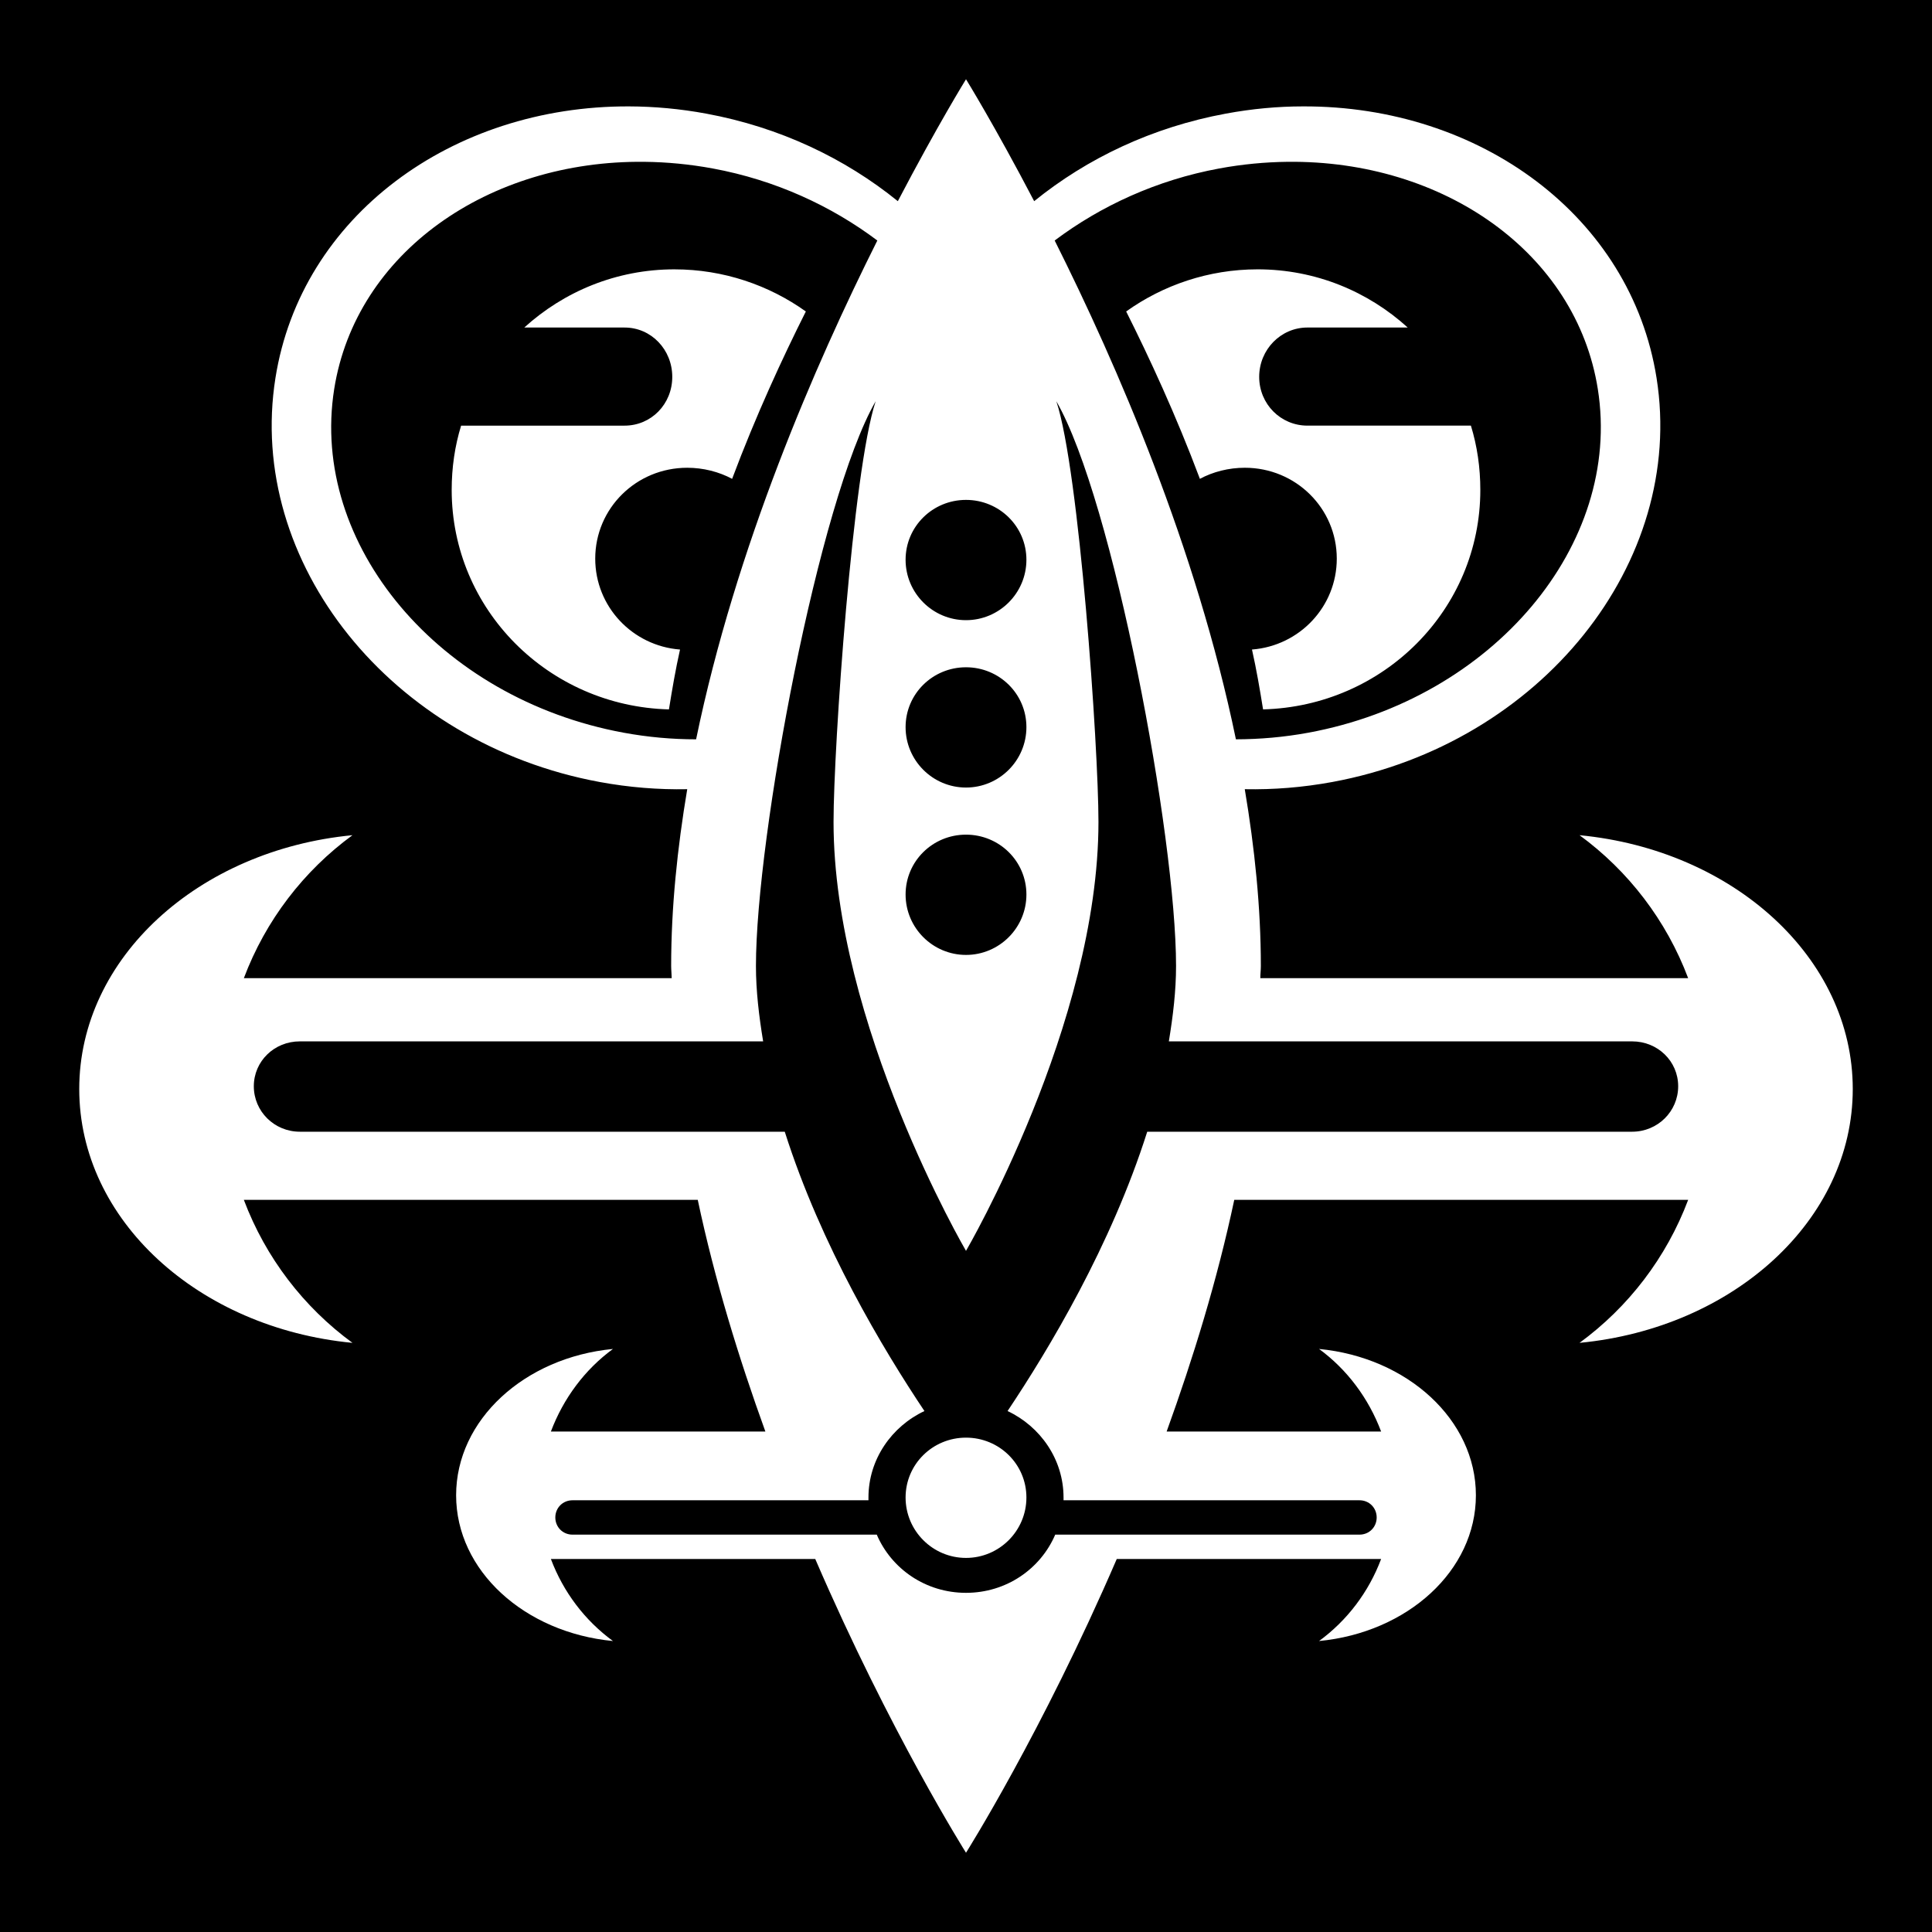 <svg xmlns="http://www.w3.org/2000/svg" viewBox="0 0 512 512"><path d="M0 0h512v512H0z"/>

<path d="m256.002,21c0,0-7.544,12.187-18.066,32.312-14.043-11.373-31.306-19.606-50.819-23.206-6.912-1.276-13.711-1.886-20.415-1.91-46.934-.169-86.918,29.155-93.706,71.969-7.759,48.93 30.628,96.869 85.922,107.072 7.845,1.448 15.626,2.054 23.206,1.909-2.627,15.634-4.259,31.368-4.26,46.853 0,1.073.132,2.155.146,3.231h-113.388c5.766-15.317 15.861-28.439 28.788-37.894-40.827,3.92-72.41,32.532-72.409,67.269s31.581,63.35 72.409,67.269c-12.926-9.455-23.022-22.577-28.788-37.894h120.291c4.505,21.242 10.902,41.996 17.919,61.394h-56.841c3.315-8.806 9.018-16.449 16.45-21.885-23.472,2.254-41.565,18.804-41.565,38.775s18.092,36.375 41.565,38.628c-7.432-5.436-13.135-12.932-16.45-21.738h70.06c19.814,45.935 39.95,77.844 39.95,77.844s20.136-31.908 39.95-77.844h70.059c-3.315,8.806-9.018,16.301-16.45,21.738 23.474-2.253 41.566-18.657 41.566-38.628s-18.094-36.521-41.566-38.775c7.432,5.436 13.135,13.078 16.45,21.885h-56.84c7.016-19.397 13.414-40.152 17.919-61.394h120.29c-5.766,15.317-15.861,28.438-28.788,37.894 40.828-3.919 72.41-32.532 72.41-67.269s-31.583-63.349-72.41-67.269c12.926,9.455 23.022,22.576 28.788,37.894h-113.388c0-1.076.146-2.158.146-3.231 0-15.485-1.633-31.219-4.26-46.853 7.58.146 15.361-.461 23.206-1.909 55.294-10.203 93.68-58.142 85.922-107.072-6.789-42.814-46.772-72.137-93.706-71.969-6.705,0-13.504.634-20.416,1.91-19.513,3.601-36.776,11.833-50.819,23.206-10.521-20.125-18.065-32.312-18.065-32.312zm-85.188,21.884c5.912.065 11.964.636 18.066,1.762 16.585,3.06 31.436,9.932 43.622,19.094-16.534,32.985-37.522,81.358-48.028,132.188-6.293,0-12.72-.559-19.24-1.762-48.814-9.007-83.215-49.778-76.669-91.062 5.728-36.124 40.871-60.695 82.25-60.219zm170.375,0c41.379-.476 76.522,24.095 82.25,60.219 6.546,41.285-27.855,82.055-76.669,91.062-6.521,1.203-12.947,1.746-19.241,1.762-10.505-50.83-31.494-99.202-48.028-132.188 12.186-9.161 27.037-16.034 43.622-19.094 6.102-1.126 12.154-1.694 18.066-1.762zm-162.444,28.494c-15.403,0-29.309,5.894-39.803,15.422h26.585c7.052,0 12.631,5.845 12.631,13.072s-5.579,12.925-12.631,12.925h-43.328c-1.66,5.397-2.497,11.111-2.497,17.038 0,31.677 25.621,57.322 57.575,58.163 .851-5.324 1.756-10.598 2.938-15.863-12.628-.975-22.472-11.397-22.472-24.087 0-13.328 10.85-24.087 24.381-24.087 4.253,0 8.418,1.067 11.897,2.938 6.348-16.917 13.407-32.158 19.535-44.356-9.754-6.968-21.838-11.162-34.81-11.162zm154.512,0c-12.971,0-25.055,4.194-34.81,11.162 6.127,12.199 13.186,27.439 19.535,44.356 3.479-1.87 7.644-2.938 11.897-2.938 13.531,0 24.381,10.76 24.381,24.087 0,12.69-9.844,23.112-22.472,24.087 1.182,5.265 2.086,10.538 2.938,15.863 31.954-.84 57.575-26.485 57.575-58.163 0-5.927-.837-11.64-2.497-17.038h-43.328c-7.053,0-12.778-5.698-12.778-12.925s5.726-13.072 12.778-13.072h26.585c-10.495-9.528-24.401-15.422-39.803-15.422zm-101.197,34.956c-6.066,18.267-11.162,91.598-11.162,111.478 0,53.562 35.103,113.681 35.103,113.681s35.103-60.12 35.103-113.681c0-19.881-5.097-93.211-11.162-111.478 15.049,26.181 31.725,115.313 31.725,149.666 0,6.625-.807,13.272-1.91,19.975h122.787c6.755,0 12.191,5.243 12.191,11.897s-5.436,12.044-12.191,12.044h-128.515c-9.598,30.23-26.073,57.663-37.013,74.025 8.68,4.079 14.834,12.808 14.835,22.913v.735h78.431c2.594,0 4.553,2.023 4.553,4.553s-1.959,4.553-4.553,4.553h-80.635c-3.909,9.104-12.98,15.422-23.647,15.422s-19.738-6.318-23.647-15.422h-80.634c-2.594,0-4.553-2.024-4.553-4.553s1.959-4.553 4.553-4.553h78.431v-.735c0-10.104 6.154-18.834 14.834-22.913-10.939-16.362-27.414-43.795-37.013-74.025h-128.515c-6.755,0-12.191-5.39-12.191-12.044s5.436-11.897 12.19-11.897h122.787c-1.102-6.702-1.909-13.35-1.909-19.975 0-34.352 16.676-123.484 31.725-149.665zm23.941,26.144c8.825,0 16.009,7.037 16.009,15.863s-7.184,16.01-16.009,16.01-16.01-7.184-16.01-16.01 7.184-15.863 16.009-15.863zm0,44.356c8.825,0 16.009,7.037 16.009,15.863s-7.184,16.01-16.009,16.01-16.01-7.184-16.01-16.01 7.184-15.863 16.01-15.862zm-.001,44.356c8.826,0 16.01,7.037 16.01,15.863s-7.184,16.01-16.009,16.01-16.01-7.184-16.01-16.01 7.184-15.863 16.01-15.863zm.001,159.8c-8.826,0-16.01,7.037-16.01,15.863s7.184,16.01 16.01,16.01 16.009-7.184 16.009-16.01-7.184-15.863-16.009-15.863z" fill="#fff"/>
</svg>